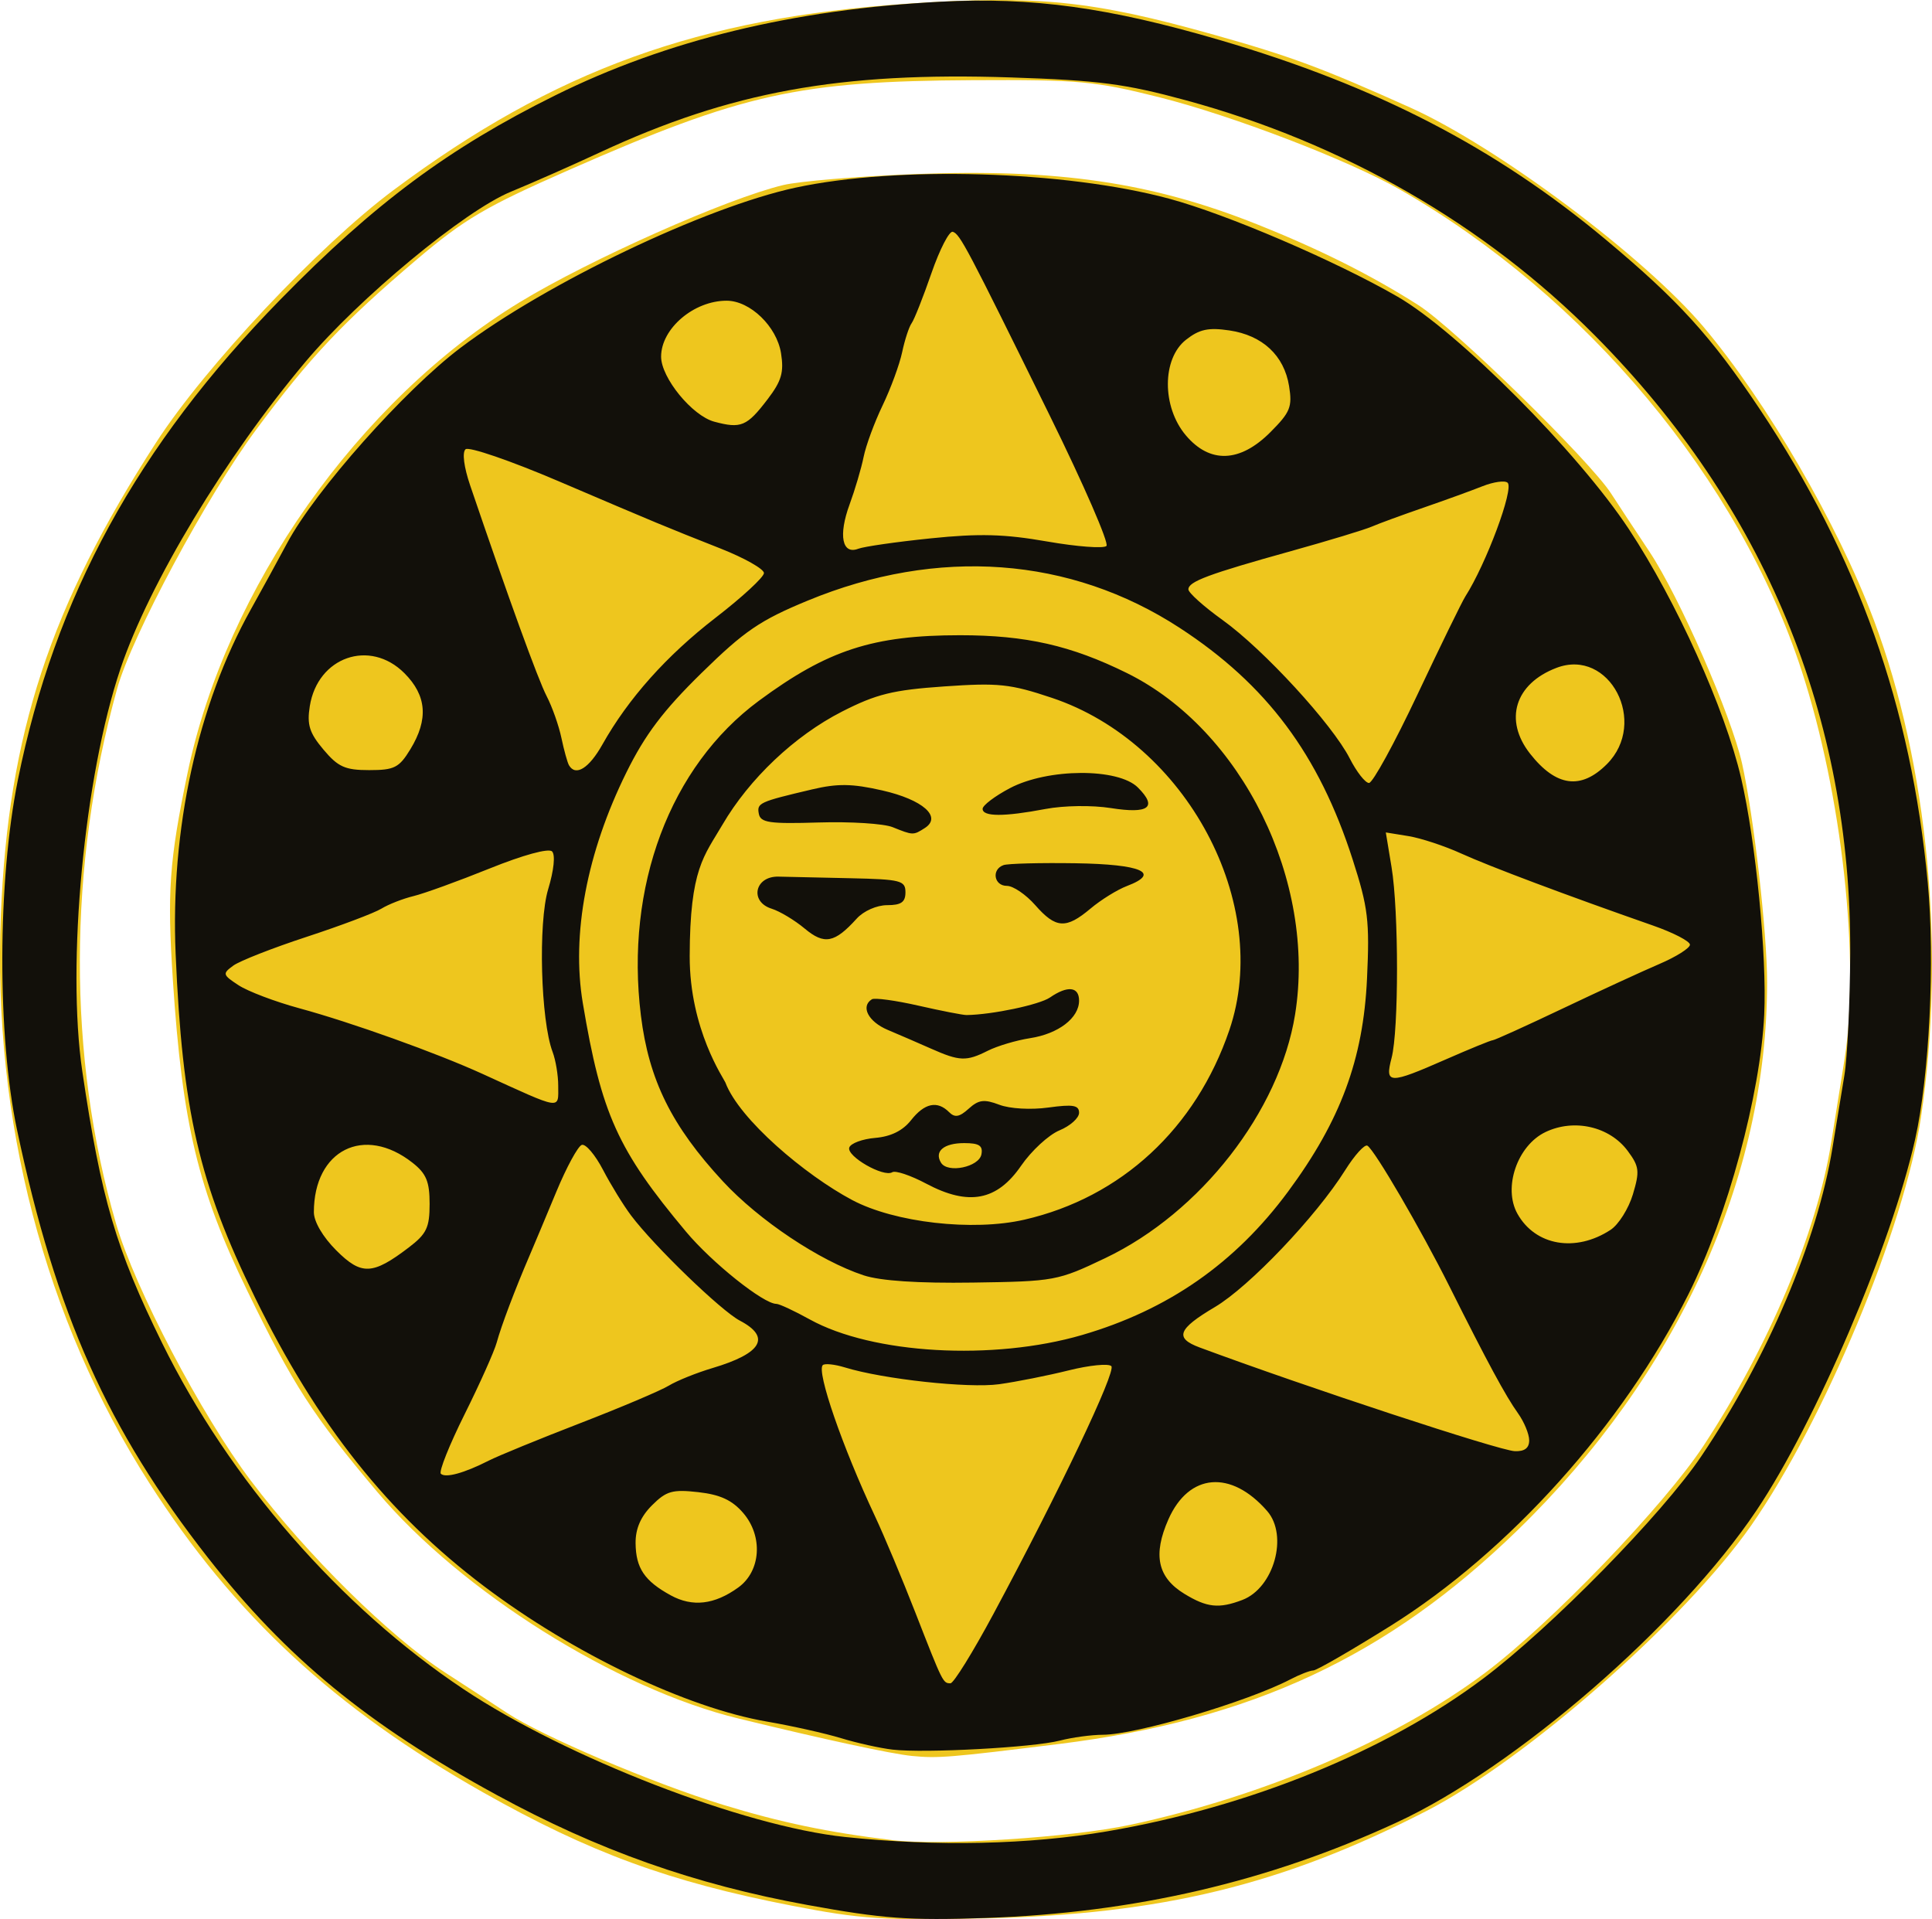 <?xml version="1.0" encoding="UTF-8" standalone="no"?>
<!-- Created with Inkscape (http://www.inkscape.org/) -->
<svg
   xmlns:dc="http://purl.org/dc/elements/1.1/"
   xmlns:cc="http://creativecommons.org/ns#"
   xmlns:rdf="http://www.w3.org/1999/02/22-rdf-syntax-ns#"
   xmlns:svg="http://www.w3.org/2000/svg"
   xmlns="http://www.w3.org/2000/svg"
   xmlns:sodipodi="http://sodipodi.sourceforge.net/DTD/sodipodi-0.dtd"
   xmlns:inkscape="http://www.inkscape.org/namespaces/inkscape"
   width="300.454"
   height="298.445"
   id="svg2400"
   sodipodi:version="0.32"
   inkscape:version="0.46"
   sodipodi:docname="denari.svg"
   inkscape:output_extension="org.inkscape.output.svg.inkscape"
   version="1.0">
  <defs
     id="defs2402">
    <inkscape:perspective
       sodipodi:type="inkscape:persp3d"
       inkscape:vp_x="0 : 526.18109 : 1"
       inkscape:vp_y="0 : 1000 : 0"
       inkscape:vp_z="744.09448 : 526.18109 : 1"
       inkscape:persp3d-origin="372.04724 : 350.78739 : 1"
       id="perspective2408" />
    <inkscape:perspective
       sodipodi:type="inkscape:persp3d"
       inkscape:vp_x="0 : 526.18109 : 1"
       inkscape:vp_y="0 : 1000 : 0"
       inkscape:vp_z="744.09448 : 526.18109 : 1"
       inkscape:persp3d-origin="372.04724 : 350.78739 : 1"
       id="perspective2930" />
    <inkscape:perspective
       id="perspective2921"
       inkscape:persp3d-origin="372.04724 : 350.78739 : 1"
       inkscape:vp_z="744.09448 : 526.18109 : 1"
       inkscape:vp_y="0 : 1000 : 0"
       inkscape:vp_x="0 : 526.18109 : 1"
       sodipodi:type="inkscape:persp3d" />
  </defs>
  <sodipodi:namedview
     id="base"
     pagecolor="#ffffff"
     bordercolor="#666666"
     borderopacity="1.0"
     inkscape:pageopacity="0.0"
     inkscape:pageshadow="2"
     inkscape:zoom="2.8"
     inkscape:cx="375"
     inkscape:cy="768.20021"
     inkscape:document-units="px"
     inkscape:current-layer="layer1"
     showgrid="false"
     inkscape:window-width="640"
     inkscape:window-height="669"
     inkscape:window-x="46"
     inkscape:window-y="46" />
  <g
     inkscape:label="Livello 1"
     inkscape:groupmode="layer"
     id="layer1"
     transform="translate(-244.059,-163.139)">
    <g
       transform="translate(4.942,-73.824)"
       id="g2422"
       inkscape:label="Livello 1">
      <g
         transform="translate(-17.143,-97.143)"
         id="g2944">
        <path
           id="path2948"
           d="M 379.41,630.449 C 360.31,626.731 347.95,622.194 331.361,612.813 C 308.288,599.765 292.65,585.265 279.467,564.699 C 263.211,539.338 255.094,508.261 256.395,476.362 C 257.544,448.198 264.049,428.405 280.531,402.924 C 288.19,391.085 305.842,372.323 317.491,363.642 C 342.534,344.978 364.945,336.864 397.509,334.673 C 417.609,333.32 426.094,334.183 445.071,339.514 C 456.964,342.854 461.85,344.667 475.571,350.83 C 489.086,356.901 512.037,374.068 521.208,384.967 C 531.092,396.712 542.03,415.545 547.669,430.525 C 556.104,452.936 558.865,482.067 554.997,507.862 C 552.408,525.13 539.924,555.122 528.566,571.362 C 518.316,586.018 493.568,607.764 478.071,615.732 C 455.778,627.194 436.854,631.803 409.571,632.414 C 393.684,632.77 390.144,632.539 379.41,630.449 z M 432.04,617.87 C 452.928,613.379 473.377,604.619 487.226,594.23 C 497.437,586.569 515.09,568.204 521.223,558.862 C 531.348,543.438 538.756,525.856 541.027,511.862 C 541.517,508.837 542.454,502.987 543.109,498.862 C 545.562,483.393 542.719,457.638 536.43,438.362 C 526.747,408.682 502.906,380.145 473.95,363.574 C 465.972,359.008 447.842,352.059 436.488,349.215 C 426.504,346.714 424.033,346.489 407.571,346.574 C 380.442,346.715 371.823,348.631 344.738,360.541 C 331.781,366.239 328.451,368.196 321.113,374.426 C 309.624,384.181 304.501,389.604 296.137,400.862 C 288.448,411.214 276.767,432.965 274.479,441.193 C 266.803,468.796 266.745,498.429 274.314,524.414 C 277.247,534.481 287.58,554.172 295.277,564.362 C 304.005,575.917 316.937,588.674 325.571,594.248 C 328.871,596.378 333.146,599.167 335.071,600.445 C 340.518,604.062 357.746,611.396 368.67,614.749 C 377.621,617.495 385.102,619.057 395.071,620.26 C 402.474,621.153 422.915,619.832 432.04,617.87 z M 398.071,607.161 C 394.838,606.839 384.502,604.608 371.071,601.333 C 352.067,596.699 328.017,581.619 314.989,566.169 C 304.918,554.226 301.857,549.496 294.732,534.862 C 287.057,519.098 284.622,508.946 283.147,486.562 C 282.24,472.798 282.576,468.033 285.416,454.362 C 291.386,425.63 312.027,396.359 337.071,381.108 C 348.007,374.449 369.33,364.97 378.071,362.881 C 380.546,362.29 389.64,361.527 398.279,361.186 C 420.723,360.301 435.334,362.436 451.801,369.007 C 461.542,372.895 469.465,376.866 476.836,381.554 C 482.391,385.087 503.57,405.791 506.817,410.862 C 507.697,412.237 510.374,416.297 512.764,419.883 C 517.397,426.832 525.5,445.35 527.171,452.805 C 528.992,460.934 531.071,479.091 531.071,486.872 C 531.071,517.326 517.18,547.823 492.274,572.048 C 472.068,591.701 450.889,601.579 420.978,605.298 C 404.042,607.404 402.094,607.562 398.071,607.161 z"
           style="fill:#eec61e" />
        <path
           id="path2946"
           d="M 381.846,630.339 C 364.29,627.145 349.289,621.834 333.476,613.214 C 313.412,602.276 300.805,591.919 288.621,576.362 C 272.974,556.384 264.986,538.499 258.921,509.862 C 255.805,495.154 255.86,471.155 259.045,455.362 C 264.79,426.879 277.612,403.426 299.885,380.664 C 314.501,365.727 326.068,357.135 342.571,348.954 C 359.908,340.36 379.672,335.556 402.571,334.369 C 416.832,333.63 428.678,335.263 446.071,340.367 C 470.353,347.493 488.873,357.074 505.957,371.349 C 517.289,380.818 522.381,386.419 529.9,397.683 C 545.171,420.559 553.488,443.989 556.054,471.362 C 557.191,483.496 556.312,501.366 554.089,511.282 C 550.406,527.717 538.638,555.245 529.424,568.977 C 517.411,586.884 491.943,608.969 473.463,617.508 C 453.529,626.718 432.652,631.57 409.571,632.358 C 397.592,632.767 393.591,632.475 381.846,630.339 z M 428.483,618.877 C 450.499,615.113 471.918,606.408 486.922,595.126 C 497.516,587.16 514.718,569.626 520.84,560.554 C 531.085,545.373 538.914,526.968 541.234,512.607 C 541.789,509.172 542.621,504.112 543.084,501.362 C 543.547,498.612 543.957,490.062 543.995,482.362 C 544.179,445.56 530.695,412.904 504.344,386.332 C 487.148,368.993 465.182,356.355 440.664,349.696 C 431.219,347.131 427.182,346.604 413.491,346.148 C 386.9,345.261 369.866,348.366 349.571,357.798 C 345.171,359.843 338.934,362.597 335.711,363.919 C 328.528,366.864 312.118,380.451 303.774,390.362 C 291.316,405.161 279.472,424.802 274.996,438.086 C 269.351,454.842 266.588,484.004 269.062,500.723 C 271.994,520.536 274.3,528.384 281.471,542.951 C 291.963,564.264 309.15,583.991 328.395,596.808 C 344.363,607.444 371.88,618.097 387.685,619.764 C 401.985,621.273 416.292,620.961 428.483,618.877 z M 395.071,606.178 C 393.146,605.956 389.546,605.156 387.071,604.402 C 384.596,603.648 379.421,602.489 375.571,601.826 C 363.015,599.666 345.432,591.263 331.571,580.799 C 316.59,569.489 305.576,555.607 295.898,535.84 C 287.2,518.072 284.623,506.903 283.574,482.426 C 282.745,463.087 286.974,443.73 295.275,428.862 C 296.964,425.837 299.506,421.194 300.924,418.544 C 305.286,410.391 319.148,394.782 327.878,388.19 C 341.203,378.129 365.882,366.33 379.964,363.288 C 395.779,359.872 421.885,360.641 438.071,365 C 447.025,367.411 463.865,374.631 473.571,380.22 C 482.964,385.628 501.691,404.446 509.588,416.411 C 516.991,427.627 524.519,444.331 527.029,455.106 C 529.305,464.882 531.051,482.741 530.622,491.868 C 530.039,504.292 524.893,523.284 518.837,535.362 C 508.639,555.7 490.928,575.414 472.499,586.938 C 466.409,590.746 461.009,593.865 460.499,593.868 C 459.989,593.872 458.382,594.495 456.929,595.253 C 450.248,598.739 432.92,603.859 427.773,603.868 C 426.012,603.871 422.996,604.28 421.071,604.777 C 416.928,605.846 400.062,606.756 395.071,606.178 z M 410.736,585.112 C 420.968,566.061 429.858,547.384 429.092,546.549 C 428.681,546.102 425.696,546.397 422.459,547.204 C 419.221,548.011 414.351,548.979 411.637,549.356 C 406.862,550.018 393.617,548.577 387.659,546.747 C 386.058,546.256 384.506,546.094 384.211,546.389 C 383.22,547.38 387.271,559.105 392.322,569.862 C 393.742,572.887 396.572,579.637 398.61,584.862 C 402.896,595.844 402.905,595.862 404.076,595.862 C 404.564,595.862 407.561,591.025 410.736,585.112 z M 371.071,580.968 C 374.595,578.425 374.955,573.001 371.842,569.382 C 370.125,567.385 368.276,566.527 364.864,566.142 C 360.832,565.688 359.885,565.957 357.647,568.195 C 355.899,569.944 355.082,571.83 355.103,574.067 C 355.141,577.955 356.483,579.948 360.571,582.186 C 363.952,584.038 367.367,583.641 371.071,580.968 z M 449.458,582.905 C 454.37,581.038 456.646,572.892 453.321,569.074 C 447.702,562.621 441.148,563.175 437.965,570.371 C 435.521,575.894 436.276,579.406 440.454,581.954 C 443.964,584.094 445.817,584.29 449.458,582.905 z M 332.256,561.244 C 333.733,560.493 340.12,557.877 346.45,555.43 C 352.78,552.984 358.997,550.351 360.265,549.58 C 361.534,548.809 364.596,547.576 367.071,546.84 C 374.753,544.556 376.207,542.034 371.321,539.471 C 368.387,537.932 357.998,527.892 354.407,523.126 C 353.217,521.546 351.249,518.346 350.034,516.015 C 348.819,513.685 347.336,511.941 346.739,512.14 C 346.141,512.339 344.357,515.621 342.775,519.432 C 341.193,523.244 339.319,527.712 338.611,529.362 C 336.326,534.685 334.204,540.299 333.508,542.862 C 333.135,544.237 330.89,549.256 328.52,554.015 C 326.149,558.774 324.484,562.941 324.818,563.276 C 325.525,563.982 328.435,563.187 332.256,561.244 z M 494.071,558.085 C 494.071,557.107 493.284,555.207 492.321,553.861 C 490.397,551.171 487.593,545.982 481.673,534.152 C 477.226,525.265 470.06,512.973 468.914,512.265 C 468.49,512.003 466.932,513.718 465.453,516.075 C 460.933,523.278 450.537,534.195 445.183,537.362 C 439.418,540.772 438.888,542.18 442.821,543.641 C 459.429,549.807 489.378,559.663 491.821,559.767 C 493.347,559.831 494.071,559.29 494.071,558.085 z M 424.559,541.699 C 437.913,537.802 448.333,530.546 456.572,519.405 C 464.736,508.366 468.269,498.831 468.852,486.265 C 469.269,477.273 469.024,475.246 466.619,467.765 C 461.371,451.437 453.245,440.557 439.717,431.742 C 422.706,420.658 402.107,419.147 381.88,427.499 C 374.46,430.562 372.041,432.211 365.351,438.768 C 359.412,444.588 356.583,448.333 353.672,454.225 C 347.509,466.697 345.106,479.412 346.895,490.086 C 349.786,507.339 352.307,512.923 362.945,525.638 C 366.98,530.461 374.993,536.862 376.996,536.862 C 377.449,536.862 379.789,537.951 382.195,539.283 C 391.942,544.674 410.701,545.744 424.559,541.699 z M 390.571,532.424 C 383.726,530.171 374.301,523.877 368.677,517.803 C 360.699,509.186 357.171,502.052 355.93,492.026 C 353.447,471.964 360.447,453.295 374.286,443.074 C 384.971,435.182 392.023,432.886 405.571,432.886 C 415.813,432.886 422.826,434.478 431.526,438.776 C 449.413,447.614 460.998,471.143 457.664,491.862 C 455.242,506.916 442.978,522.662 428.165,529.736 C 420.744,533.28 420.277,533.366 407.571,533.551 C 399.031,533.675 393.199,533.289 390.571,532.424 z M 415.571,523.769 C 430.63,520.307 442.233,509.574 447.441,494.292 C 454.133,474.652 440.777,449.633 419.861,442.628 C 413.362,440.452 411.541,440.259 403.071,440.849 C 395.102,441.404 392.545,442.035 387.196,444.764 C 379.842,448.517 372.789,455.194 368.605,462.362 C 365.763,467.232 363.544,469.154 363.518,482.791 C 363.496,494.208 368.858,501.881 369.065,502.432 C 371.225,508.181 381.498,516.84 388.769,520.707 C 395.385,524.227 407.542,525.615 415.571,523.769 z M 400.308,518.171 C 397.895,516.888 395.517,516.087 395.025,516.391 C 393.668,517.23 387.888,513.915 388.335,512.554 C 388.55,511.898 390.367,511.223 392.372,511.053 C 394.801,510.848 396.66,509.929 397.939,508.303 C 400.036,505.637 402.021,505.212 403.848,507.039 C 404.75,507.94 405.464,507.817 406.908,506.51 C 408.449,505.115 409.313,505.004 411.661,505.896 C 413.307,506.522 416.563,506.707 419.3,506.331 C 423.132,505.804 424.071,505.964 424.071,507.147 C 424.071,507.957 422.699,509.188 421.022,509.883 C 419.345,510.577 416.658,513.056 415.051,515.391 C 411.304,520.838 406.889,521.67 400.308,518.171 z M 408.886,513.612 C 409.143,512.259 408.534,511.862 406.204,511.862 C 403.027,511.862 401.513,513.149 402.607,514.919 C 403.644,516.598 408.512,515.585 408.886,513.612 z M 401.071,497.181 C 399.146,496.327 396.109,495.013 394.321,494.261 C 391.292,492.987 390.057,490.607 391.85,489.499 C 392.278,489.234 395.541,489.68 399.1,490.49 C 402.659,491.3 406.021,491.956 406.571,491.949 C 410.532,491.897 417.91,490.345 419.544,489.22 C 422.285,487.333 424.071,487.525 424.071,489.707 C 424.071,492.409 420.865,494.863 416.445,495.546 C 414.315,495.875 411.356,496.756 409.871,497.503 C 406.54,499.18 405.488,499.141 401.071,497.181 z M 381.394,478.495 C 379.842,477.198 377.533,475.811 376.263,475.413 C 372.785,474.324 373.63,470.341 377.321,470.425 C 378.834,470.459 383.896,470.572 388.571,470.675 C 396.342,470.846 397.071,471.034 397.071,472.862 C 397.071,474.394 396.405,474.862 394.226,474.862 C 392.609,474.862 390.564,475.765 389.488,476.955 C 386.047,480.757 384.46,481.059 381.394,478.495 z M 417.259,474.862 C 415.811,473.212 413.826,471.862 412.849,471.862 C 410.832,471.862 410.415,469.308 412.321,468.634 C 413.009,468.391 418.044,468.261 423.511,468.345 C 433.821,468.502 436.866,469.849 431.514,471.884 C 430.017,472.453 427.471,474.031 425.856,475.39 C 422.036,478.604 420.457,478.507 417.259,474.862 z M 395.071,462.731 C 393.696,462.178 388.524,461.851 383.577,462.004 C 375.932,462.24 374.536,462.038 374.27,460.657 C 373.945,458.968 374.313,458.8 382.571,456.856 C 386.536,455.923 388.791,455.957 393.463,457.021 C 399.788,458.461 402.804,461.133 400.071,462.875 C 398.287,464.013 398.26,464.012 395.071,462.731 z M 409.071,459.882 C 409.071,459.344 410.984,457.896 413.321,456.665 C 419.221,453.558 430.159,453.505 433.221,456.568 C 436.307,459.653 434.926,460.699 429.003,459.762 C 426.088,459.302 421.699,459.364 418.836,459.907 C 412.393,461.129 409.071,461.12 409.071,459.882 z M 319.821,528.1 C 322.602,525.982 323.071,525.003 323.071,521.316 C 323.071,517.841 322.556,516.602 320.409,514.913 C 312.896,509.004 305.071,512.931 305.071,522.611 C 305.071,524.076 306.47,526.461 308.547,528.537 C 312.46,532.451 314.196,532.383 319.821,528.1 z M 506.728,525.352 C 507.971,524.537 509.533,522.053 510.199,519.831 C 511.279,516.227 511.192,515.499 509.394,513.077 C 506.575,509.278 501.071,508.015 496.608,510.143 C 492.227,512.233 489.973,518.791 492.242,522.848 C 495.026,527.825 501.298,528.909 506.728,525.352 z M 343.071,502.927 C 343.071,501.313 342.677,498.951 342.195,497.677 C 340.345,492.789 339.932,477.593 341.508,472.383 C 342.399,469.436 342.647,467.037 342.114,466.505 C 341.582,465.973 337.615,467.058 332.393,469.164 C 327.541,471.122 322.221,473.05 320.571,473.451 C 318.921,473.851 316.671,474.731 315.571,475.406 C 314.471,476.081 309.249,478.05 303.965,479.782 C 298.682,481.514 293.542,483.529 292.542,484.26 C 290.826,485.515 290.871,485.685 293.36,487.315 C 294.809,488.265 299.049,489.873 302.783,490.888 C 310.938,493.106 324.144,497.838 331.337,501.119 C 343.822,506.815 343.071,506.699 343.071,502.927 z M 481.071,498.862 C 484.831,497.212 488.135,495.862 488.413,495.862 C 488.692,495.862 493.567,493.652 499.246,490.951 C 504.925,488.25 511.709,485.125 514.321,484.007 C 516.934,482.889 519.071,481.539 519.071,481.007 C 519.071,480.474 516.484,479.135 513.321,478.03 C 499.87,473.329 487.898,468.833 483.513,466.836 C 480.928,465.658 477.229,464.437 475.293,464.123 L 471.773,463.552 L 472.667,468.957 C 473.796,475.772 473.799,494.313 472.673,498.612 C 471.599,502.713 472.253,502.732 481.071,498.862 z M 476.693,442.112 C 480.261,434.55 483.612,427.687 484.139,426.862 C 487.382,421.784 491.71,410.167 490.725,409.182 C 490.324,408.781 488.55,409.026 486.783,409.727 C 485.017,410.428 480.871,411.932 477.571,413.069 C 474.271,414.207 470.671,415.527 469.571,416.004 C 468.471,416.481 462.846,418.187 457.071,419.795 C 444.168,423.388 441.071,424.542 441.071,425.758 C 441.071,426.278 443.471,428.427 446.403,430.533 C 452.787,435.118 463.451,446.725 466.163,452.042 C 467.235,454.143 468.583,455.862 469.159,455.862 C 469.735,455.862 473.125,449.675 476.693,442.112 z M 506.148,452.939 C 512.633,446.454 506.56,434.825 498.323,437.957 C 491.842,440.421 490.098,446.083 494.21,451.311 C 498.248,456.444 502.116,456.972 506.148,452.939 z M 320.082,450.612 C 322.917,445.962 322.625,442.262 319.148,438.785 C 313.78,433.417 305.658,436.251 304.438,443.918 C 303.979,446.807 304.376,448.071 306.561,450.668 C 308.839,453.374 309.925,453.862 313.675,453.862 C 317.595,453.862 318.327,453.491 320.082,450.612 z M 349.934,449.893 C 353.962,442.726 359.924,436.048 367.552,430.159 C 371.682,426.971 375.063,423.848 375.066,423.219 C 375.069,422.59 372.034,420.874 368.321,419.407 C 359.457,415.903 358.833,415.643 343.071,408.913 C 335.646,405.742 329.16,403.517 328.658,403.969 C 328.114,404.457 328.403,406.727 329.372,409.576 C 335.383,427.247 339.934,439.784 341.273,442.362 C 342.13,444.012 343.163,446.937 343.569,448.862 C 343.975,450.787 344.505,452.7 344.748,453.112 C 345.786,454.876 347.856,453.591 349.934,449.893 z M 401.007,417.821 C 408.57,417.045 412.462,417.15 419.096,418.308 C 423.746,419.12 427.901,419.433 428.33,419.004 C 428.759,418.575 424.805,409.48 419.545,398.793 C 406.568,372.431 405.563,370.526 404.435,370.15 C 403.896,369.97 402.4,372.87 401.11,376.593 C 399.821,380.316 398.436,383.812 398.034,384.362 C 397.632,384.912 396.968,386.937 396.56,388.862 C 396.152,390.787 394.781,394.518 393.515,397.153 C 392.248,399.789 390.921,403.389 390.566,405.153 C 390.21,406.918 389.224,410.258 388.374,412.574 C 386.62,417.355 387.222,420.402 389.73,419.44 C 390.633,419.093 395.708,418.365 401.007,417.821 z M 453.798,401.336 C 456.917,398.217 457.256,397.385 456.729,394.139 C 455.956,389.378 452.601,386.252 447.446,385.489 C 444.175,385.005 442.777,385.306 440.696,386.943 C 436.958,389.883 436.94,397.365 440.66,401.785 C 444.395,406.223 449.07,406.063 453.798,401.336 z M 375.636,396.189 C 377.803,393.347 378.195,392.001 377.72,389.026 C 377.056,384.87 372.919,380.875 369.272,380.867 C 364.167,380.856 359.071,385.201 359.071,389.564 C 359.071,392.85 363.902,398.759 367.342,399.681 C 371.505,400.796 372.413,400.414 375.636,396.189 z"
           style="fill:#12100a"
           sodipodi:nodetypes="csssssssssssssssccssssssssssssssssccssssssssssssssssssssccssssssssccsssssccsssccssssssssssssccsssssssccsssssssssssccssssssssccssssssssccsssssssssssccssccssssssssccssssssccsssssccsssssccssssccssssccssssccsssssssssssccsssssscccsccssssssssssccssccssssccsssssssssccsssssssssssccssssccssssc" />
      </g>
    </g>
  </g>
</svg>
